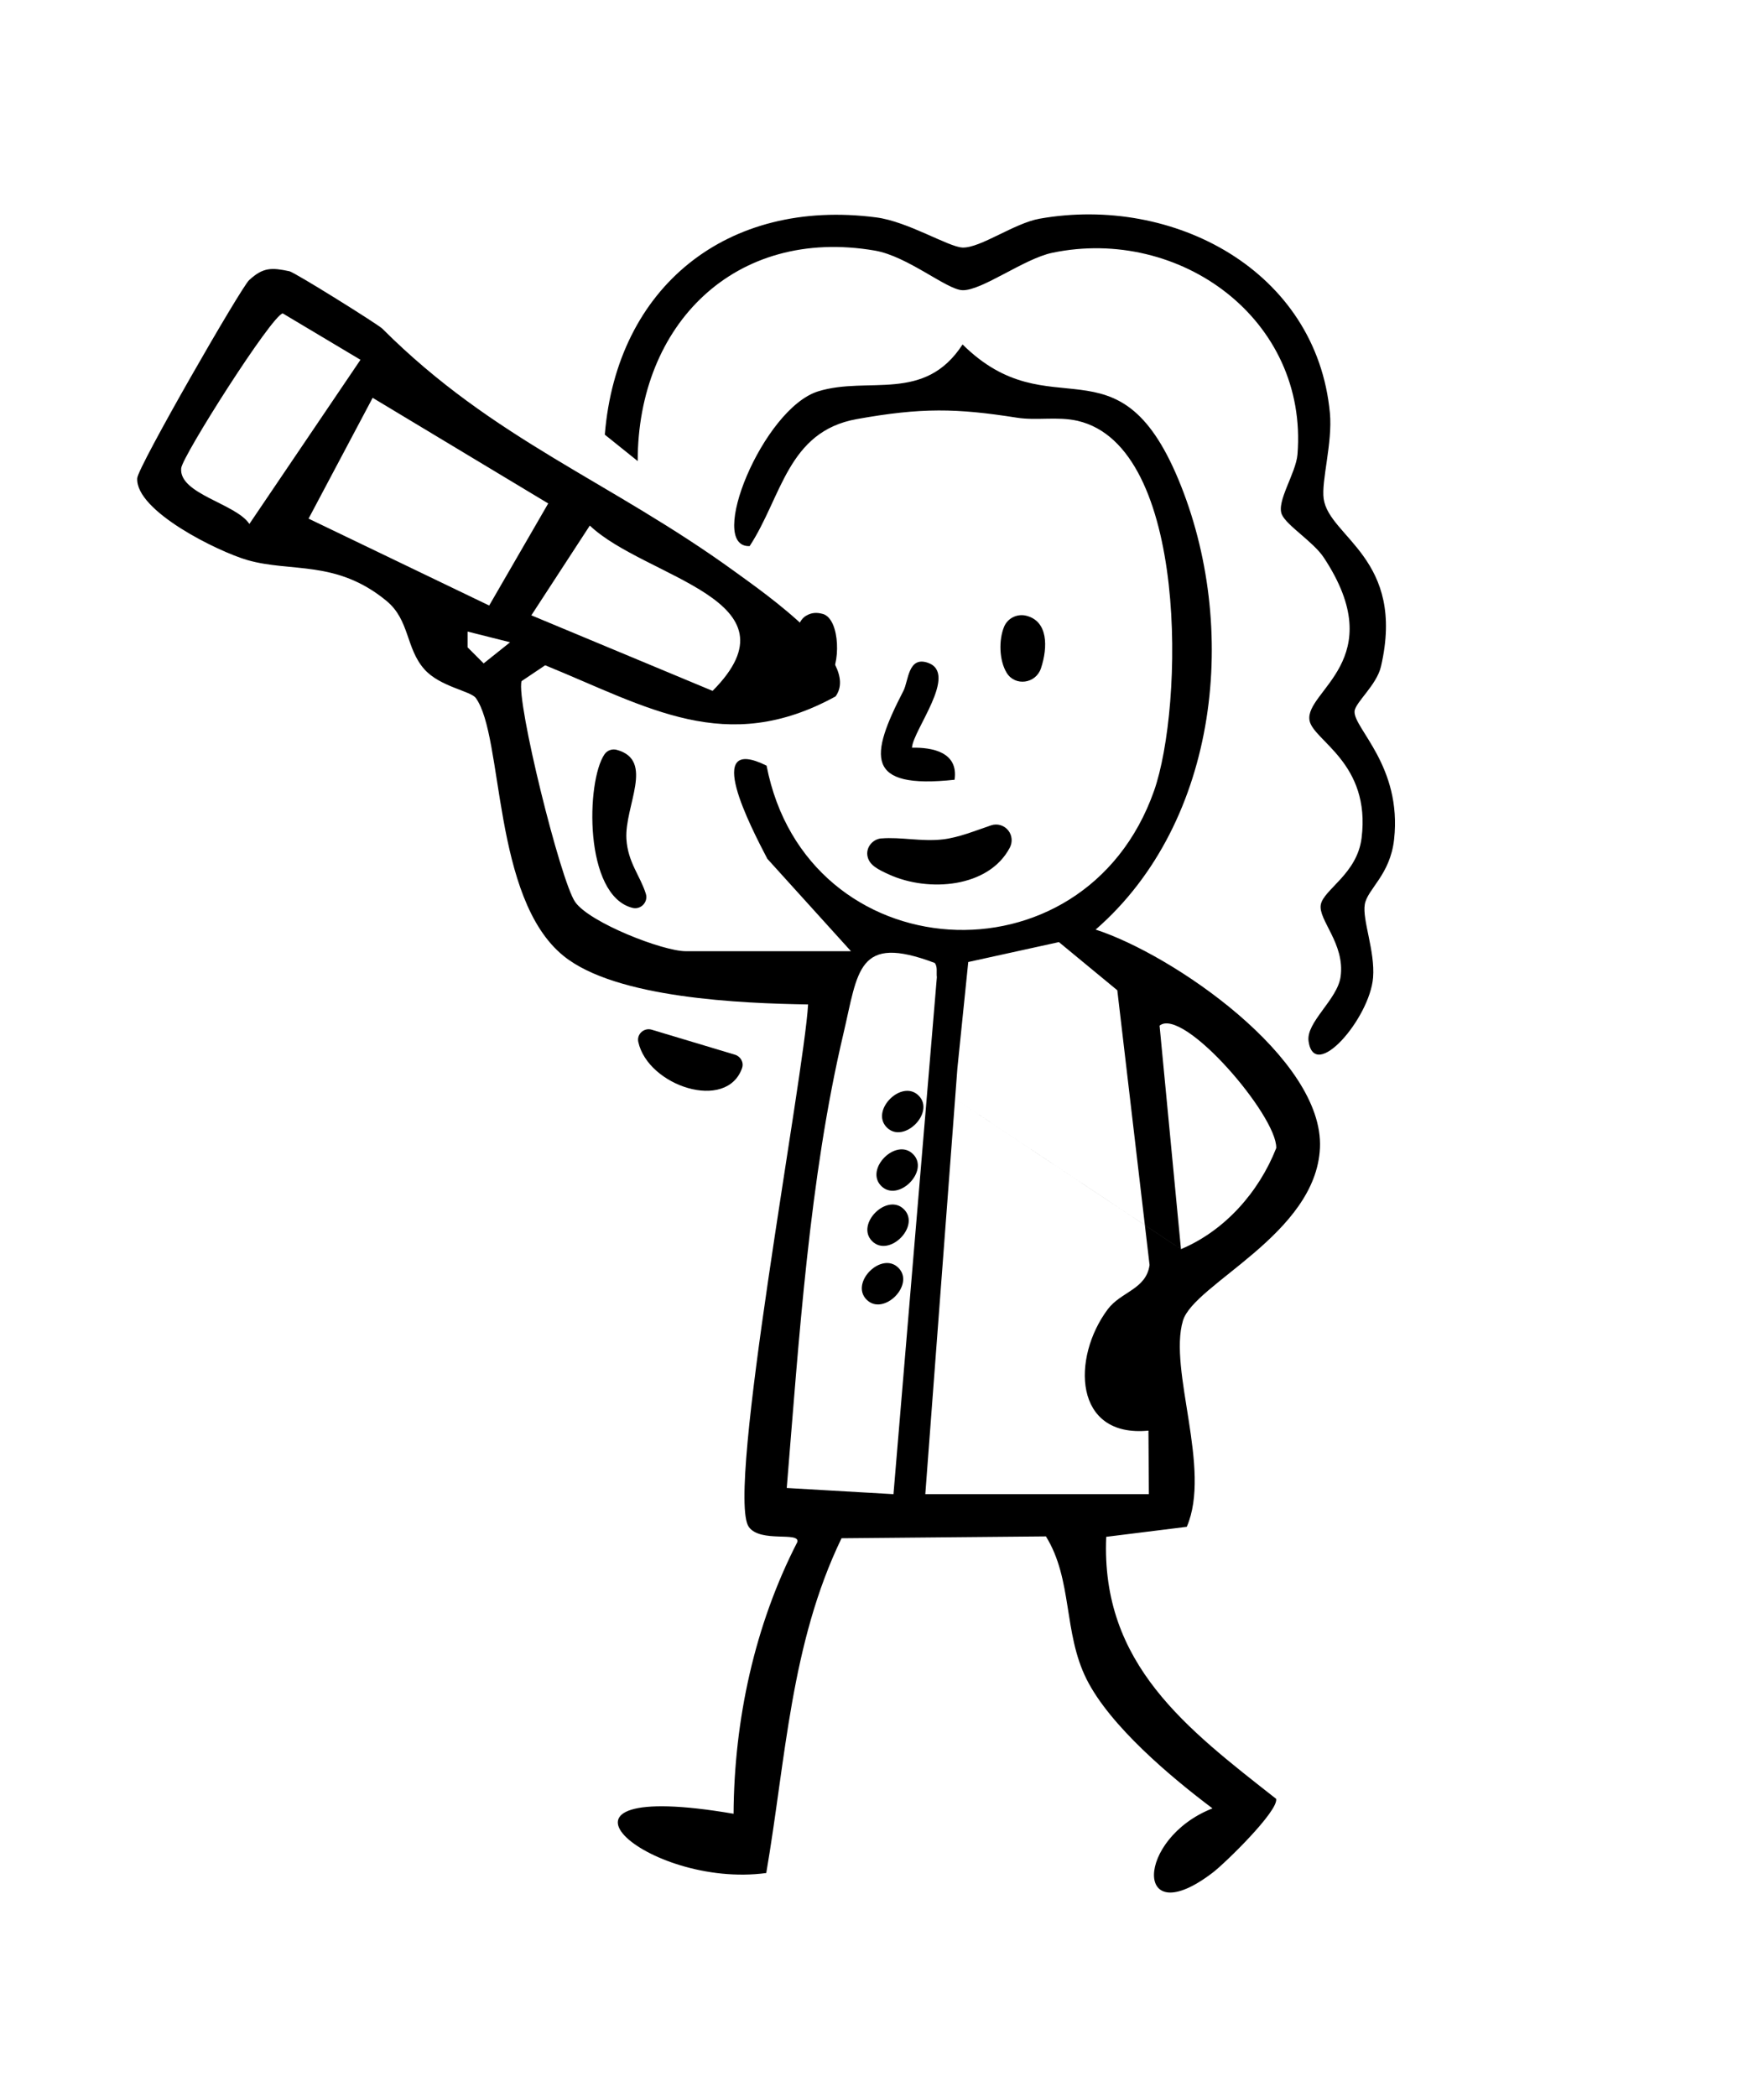 <?xml version="1.0" encoding="UTF-8"?>
<svg id="Layer_1" data-name="Layer 1" xmlns="http://www.w3.org/2000/svg" viewBox="0 0 331.39 393.89">
  <path d="M159.83,178.6l-15.68-17.32c-3.12-6-12.25-23.48-.14-17.49,7.46,38.52,59.63,41.96,72.78,4.77,5.57-15.76,6.58-64.73-14.37-69.53-3.74-.86-7.7,0-11.4-.59-11.36-1.78-17.86-1.92-30.08.27-13,2.34-14.05,14.6-20.11,23.85-8.19.3,2.49-25.87,12.89-29.07,9.42-2.9,19.96,2.23,27.11-8.8,16.55,16.36,29.11-2.08,40.55,25.36s7.78,64.22-15.55,84.53c14.49,4.68,42.9,24.18,42.14,40.99-.73,16.25-23.67,25.53-25.74,32.46-2.77,9.26,5.43,27.85.72,38.71l-15.13,1.88c-1.05,23.92,15.2,36.07,31.92,49.21.48,2.26-9.56,12.05-11.87,13.82-14.96,11.48-14.56-6.35-.09-12.03-7.85-5.89-19.29-15.52-23.67-24.29s-2.58-18.66-7.62-26.79l-38.4.35c-9.59,19.87-10.46,41.47-14.14,62.87-22.4,3.03-46.53-18.05-6.14-11.13.11-17.61,3.93-35.37,11.98-51.03.52-2.03-6.93.2-9.11-2.83-4.42-6.14,10.36-84.55,11.13-98.13-12.48-.21-36.04-1.13-45.91-9.09-13.46-10.85-11.25-41.25-16.52-48.47-.95-1.31-6.72-2.1-9.64-5.37-3.53-3.95-2.75-9.25-7.13-12.86-9.44-7.78-17.91-5.3-26.14-7.67-5.48-1.58-21.07-9.22-20.69-15.38.13-2.13,19.46-35.74,21.02-37.19,2.64-2.44,4.24-2.37,7.57-1.67,1,.21,16.64,9.97,17.45,10.78,21.01,20.99,42.73,28.57,66.27,45.66,5.73,4.16,23.78,16.64,18.88,23.41-20.58,11.28-35.22,2.03-54.55-5.85l-4.44,2.98c-1.06,3.73,7.34,37.61,10.08,41.49s16.47,9.23,20.77,9.23h31ZM53.11,58.86c-2.09.4-18.84,26.78-19.07,29.07-.48,4.84,10.29,6.64,12.81,10.47l20.87-30.83-14.6-8.71ZM70.01,74.71l-12.04,22.69,33.93,16.32,11.09-19.17-32.97-19.83ZM110.8,98.71l-10.98,16.85,34.05,14.19c17.07-17.18-12.6-21.12-23.06-31.04ZM95.83,120.62l-7.99-2.01v2.96s3.02,3.02,3.02,3.02l4.97-3.97ZM173.83,280.6h42l-.08-11.92c-14.09,1.36-14.46-13.68-7.64-22.8,2.47-3.3,7.22-3.73,7.85-8.31l-6.06-51.59-10.97-9.05-17.03,3.74-2.04,19.94M176,183.53c-.12-.9.18-2-.41-2.69-14.58-5.5-14.35,1.46-17.16,13.36-6.4,27.11-8.34,57.47-10.63,85.25l20.05,1.16M173.81,202.61,221.85,234.6c8.23-3.45,14.66-10.72,17.91-18.99.18-6.04-17.46-26.59-21.92-22.99l4.02,41.98Z"/>
  <path d="M119.81,86.6l-6.19-4.97c2.27-27.81,23.03-44.44,50.99-40.8,5.95.77,13.61,5.58,16.22,5.66,3.35.11,9.7-4.57,14.48-5.42,25.12-4.46,52.03,9.74,54.53,36.51.52,5.59-1.65,12.78-1.17,16.1,1.03,7.24,15.47,11.22,10.76,31.5-.82,3.52-4.86,6.76-4.96,8.42-.19,3.18,8.94,10.29,7.43,24.03-.74,6.73-5.03,9.32-5.51,12.24s1.95,8.74,1.56,13.71c-.6,7.63-11.02,19.77-12.12,11.96-.5-3.57,5.43-7.81,6.02-12.12.86-6.19-4.27-10.7-3.72-13.54s6.82-5.77,7.66-12.48c1.77-14.15-9.11-18.29-9.78-22.1-.97-5.55,15.38-11.36,2.68-30.59-1.96-2.96-6.93-5.97-7.87-8.07-1.09-2.45,2.64-7.75,2.93-11.31,2.02-25.35-22.09-42.84-46.05-37.86-5.32,1.1-13.25,7.15-16.9,7.03-2.96-.1-10.27-6.38-16.45-7.44-26.27-4.5-44.55,13.89-44.55,39.51Z"/>
  <path d="M118.81,170.5c-9.17-2.34-8.71-23.79-5.24-28.85.5-.73,1.43-1.06,2.28-.83,7.2,1.94,1.46,10.52,1.83,16.75.27,4.41,2.6,6.9,3.65,10.29.48,1.55-.95,3.05-2.52,2.64Z"/>
  <path d="M139.41,200.58c-2.88,8.27-17.69,3.39-19.5-4.91-.32-1.46,1.09-2.72,2.52-2.29l15.65,4.7c1.06.32,1.69,1.45,1.33,2.49Z"/>
  <path d="M171.53,216.75c3.17,3.17-2.81,9.15-5.98,5.98s2.81-9.15,5.98-5.98Z"/>
  <path d="M172.58,205.76c3.17,3.17-2.81,9.15-5.98,5.98s2.81-9.15,5.98-5.98Z"/>
  <path d="M168.78,238.1c3.17,3.17-2.81,9.15-5.98,5.98s2.81-9.15,5.98-5.98Z"/>
  <path d="M169.82,227.11c3.17,3.17-2.81,9.15-5.98,5.98s2.81-9.15,5.98-5.98Z"/>
  <path d="M165.59,157.45c-1.72.14-3.02,1.81-2.59,3.48.4,1.57,1.85,2.32,4.05,3.32,7.39,3.35,18.69,2.48,22.65-5.05.55-1.04.45-2.3-.27-3.22h0c-.76-.97-2.05-1.38-3.23-.98-2.97,1-6.06,2.29-9.08,2.64-4.01.46-7.86-.48-11.54-.18Z"/>
  <path d="M195.56,125.51c1.33-4.04,1.31-8.85-2.75-9.87-1.71-.43-3.51.44-4.18,2.07-1.02,2.47-.94,6.31.49,8.65,1.59,2.6,5.49,2.04,6.44-.86Z"/>
  <path d="M154.53,115.29c-1.05-.29-2.04-.26-3,.3-4.08,2.05-2.07,16.61,4.19,11.5,2.16-1.77,2.27-10.85-1.19-11.81Z"/>
  <path d="M171.33,140.42c3.72-.07,8.76.77,8,6.02-16.9,1.81-15.97-4.39-9.61-16.7.97-1.88.86-6.55,4.59-5.27,5.81,2-2.84,12.72-2.98,15.95Z"/>
</svg>